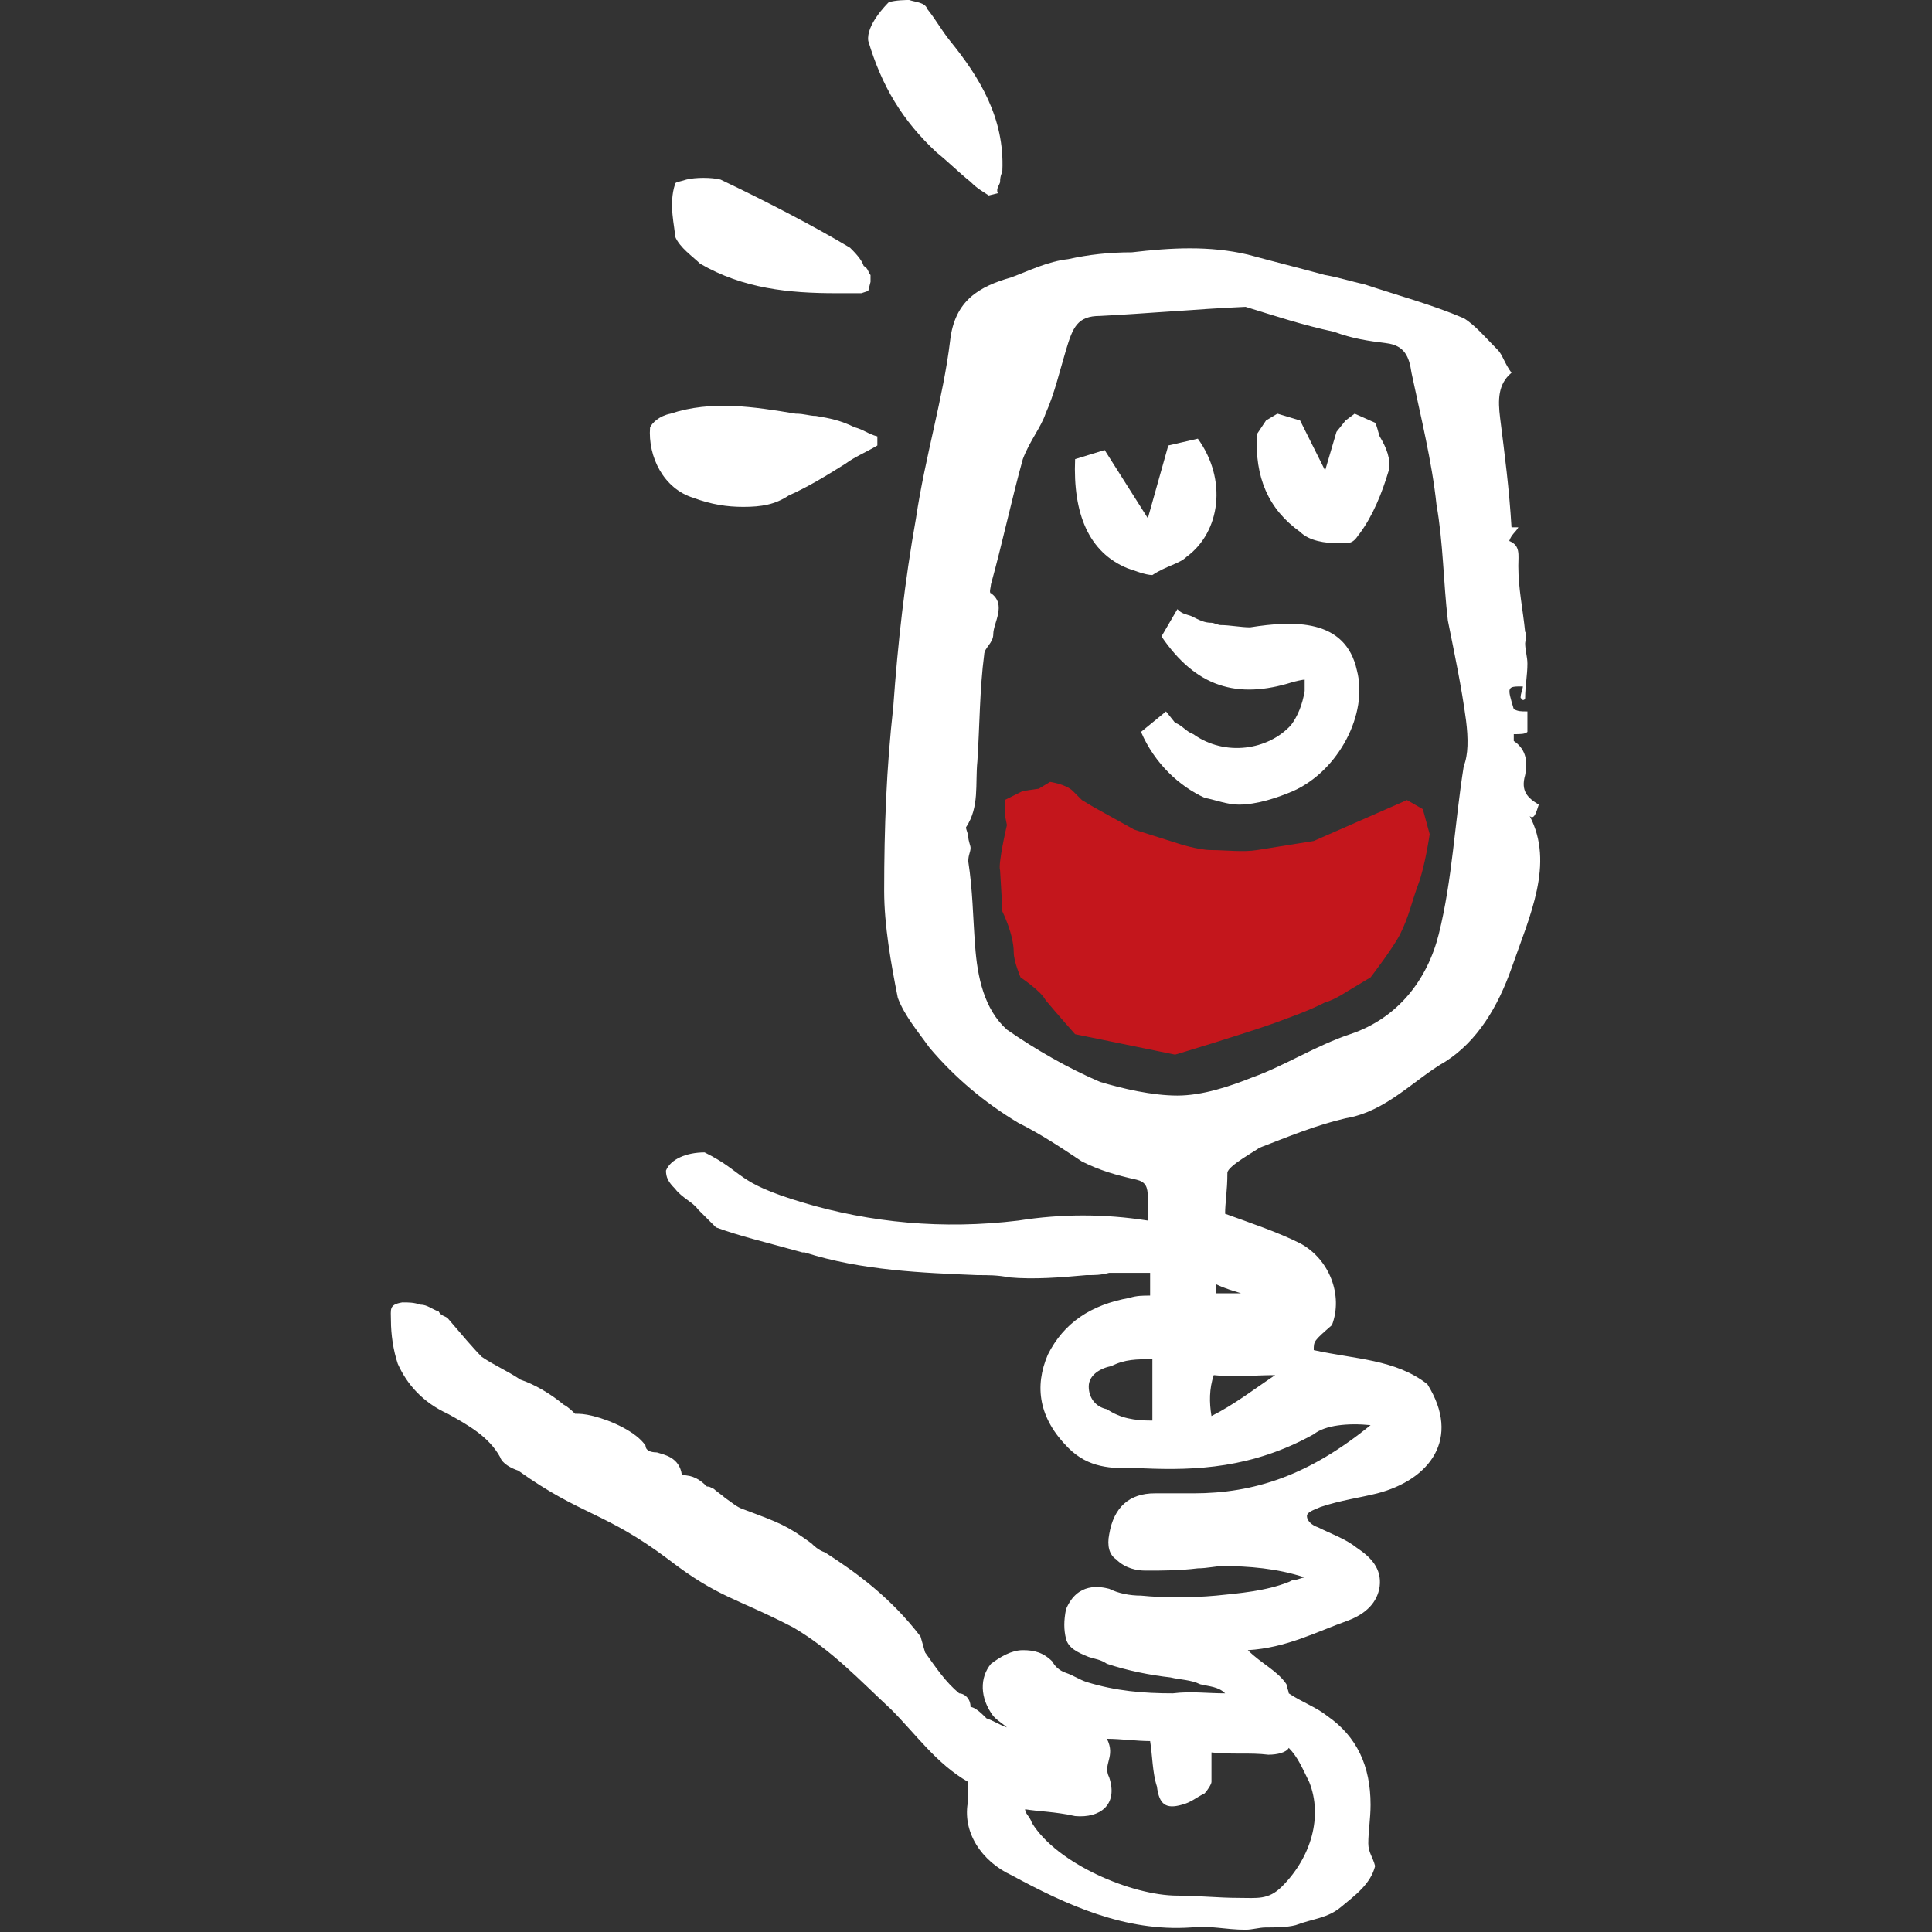 <?xml version="1.0" encoding="utf-8"?>
<!-- Generator: Adobe Illustrator 22.0.0, SVG Export Plug-In . SVG Version: 6.00 Build 0)  -->
<svg version="1.1" id="Capa_1" xmlns="http://www.w3.org/2000/svg" xmlns:xlink="http://www.w3.org/1999/xlink" x="0px" y="0px"
	 viewBox="0 0 85 85" style="enable-background:new 0 0 85 85;" xml:space="preserve">
<rect x="0" y="0" width="85" height="85" fill="#333333" stroke="none"/>
<style type="text/css">
	.st0{fill:#C4161C;}
	.st1{fill:#FFFFFF;}
</style>
<g>
	<path class="st0" d="M61.9,35.2L57.8,37l-2.5,0.4c-0.6,0.1-1.4,0-2,0s-1.5-0.3-1.5-0.3l-1.9-0.6l-1.8-1l-0.5-0.3l-0.4-0.4
		c-0.3-0.3-1-0.4-1-0.4l-0.5,0.3L45,34.8l-0.8,0.4v0.6l0.1,0.5c0,0-0.4,1.7-0.3,2c0.1,1.7,0.1,1.7,0.1,1.8c0,0,0.5,1,0.5,1.8
		c0,0.4,0.3,1.1,0.3,1.1s0.9,0.6,1.1,1c0.5,0.6,1.3,1.5,1.3,1.5l4.4,0.9c0,0,3-0.9,4.4-1.4c0.8-0.3,1.4-0.5,2.2-0.9
		c0.4-0.1,1-0.5,1-0.5l1-0.6c0,0,1-1.3,1.3-1.9c0.4-0.8,0.5-1.4,0.8-2.2c0.3-0.8,0.5-2.2,0.5-2.2l-0.3-1.1L61.9,35.2z"/>
	<g>
		<path class="st1" d="M67.7,35.4c-0.5-0.3-0.8-0.6-0.6-1.3c0.1-0.5,0.1-1.1-0.5-1.5c0,0,0-0.1,0-0.3c0.3,0,0.5,0,0.6-0.1
			c0-0.4,0-0.6,0-0.9c-0.3,0-0.4,0-0.6-0.1c-0.3-1-0.3-1,0.4-1c0,0.1-0.1,0.3-0.1,0.5l0.1,0.1c0,0,0.1,0,0.1-0.1
			c0-0.5,0.1-1,0.1-1.5c0-0.3-0.1-0.6-0.1-0.9c0-0.1,0.1-0.4,0-0.5c-0.1-1-0.3-1.9-0.3-2.9c0-0.5,0.1-0.9-0.4-1.1
			c0.1-0.3,0.3-0.4,0.4-0.6c-0.1,0-0.3,0-0.3,0c-0.1-1.7-0.3-3.2-0.5-4.8c-0.1-0.8-0.1-1.5,0.5-2c-0.3-0.4-0.4-0.8-0.6-1
			c-0.5-0.5-1-1.1-1.5-1.4c-1.4-0.6-2.9-1-4.4-1.5c-0.5-0.1-1.1-0.3-1.7-0.4c-1.1-0.3-2.3-0.6-3.4-0.9c-1.7-0.4-3.4-0.3-5.1-0.1
			c-1,0-1.9,0.1-2.8,0.3c-0.9,0.1-1.7,0.5-2.5,0.8c-1.4,0.4-2.5,1-2.7,2.8c-0.3,2.5-1.1,5.1-1.5,7.8c-0.5,2.8-0.8,5.5-1,8.3
			c-0.3,2.7-0.4,5.3-0.4,8.1c0,1.5,0.3,3.2,0.6,4.7c0.3,0.8,0.9,1.5,1.4,2.2c1.1,1.3,2.4,2.4,3.9,3.3c1,0.5,1.9,1.1,2.8,1.7
			c0.8,0.4,1.5,0.6,2.4,0.8c0.4,0.1,0.5,0.3,0.5,0.8c0,0.3,0,0.6,0,1c-1.9-0.3-3.8-0.3-5.7,0c-3.3,0.4-6.5,0.1-9.5-0.8
			c-3-0.9-2.5-1.3-4.3-2.2c-0.8,0-1.5,0.3-1.7,0.8c0,0.3,0.1,0.5,0.4,0.8c0.3,0.4,0.8,0.6,1,0.9l0,0c0.3,0.3,0.5,0.5,0.8,0.8
			c1.1,0.4,2,0.6,3.8,1.1h0.1c2.5,0.8,5.2,0.9,7.6,1c0.5,0,0.9,0,1.4,0.1c1.1,0.1,2.3,0,3.4-0.1c0.4,0,0.6,0,1-0.1
			c0.6,0,1.1,0,1.8,0c0,0.4,0,0.6,0,1c-0.3,0-0.6,0-0.9,0.1c-1.7,0.3-2.9,1.1-3.6,2.5c-0.6,1.4-0.4,2.8,0.9,4.1
			c0.9,0.9,1.9,0.9,2.9,0.9h0.4c2.3,0.1,4.8,0,7.5-1.5c0.5-0.4,1.5-0.5,2.5-0.4c-2.7,2.2-5.1,3-7.8,3c-0.3,0-0.4,0-0.6,0
			c-0.4,0-0.8,0-1.1,0c-1.1,0-1.8,0.6-2,1.8c-0.1,0.5,0,0.9,0.3,1.1c0.4,0.4,0.9,0.5,1.3,0.5h0.1c0.6,0,1.4,0,2.2-0.1
			c0.4,0,0.8-0.1,1.1-0.1c1.1,0,2.4,0.1,3.6,0.5c-0.1,0-0.3,0.1-0.4,0.1s-0.1,0-0.3,0.1c-1,0.4-2.2,0.5-3.2,0.6
			c-1.1,0.1-2.3,0.1-3.3,0c-0.5,0-1-0.1-1.4-0.3c-0.4-0.1-1.4-0.3-1.9,0.9c-0.1,0.5-0.1,0.9,0,1.3c0.1,0.4,0.5,0.6,1,0.8
			c0.3,0.1,0.5,0.1,0.8,0.3c0.9,0.3,1.9,0.5,2.8,0.6c0.4,0.1,0.9,0.1,1.3,0.3c0.4,0.1,0.8,0.1,1.1,0.4c-0.8,0-1.5-0.1-2.3,0
			c-1.3,0-2.5-0.1-3.8-0.5c-0.3-0.1-0.6-0.3-0.9-0.4c-0.3-0.1-0.5-0.3-0.6-0.5c-0.4-0.4-0.8-0.5-1.3-0.5c-0.5,0-1,0.3-1.4,0.6
			c-0.5,0.6-0.5,1.5,0.1,2.3l0.1,0.1c0.1,0.1,0.4,0.3,0.5,0.4c-0.3-0.1-0.6-0.3-0.9-0.4l-0.1-0.1c-0.3-0.3-0.5-0.4-0.6-0.4
			c0-0.4-0.3-0.6-0.5-0.6l0,0c-0.6-0.5-1-1.1-1.5-1.8L40.5,72c-1.3-1.7-2.8-2.8-4.2-3.7c-0.3-0.1-0.5-0.3-0.6-0.4
			c-1.1-0.8-1.4-0.9-3-1.5c-0.3-0.1-0.5-0.3-0.8-0.5c-0.1-0.1-0.4-0.3-0.5-0.4c-0.1,0-0.1-0.1-0.3-0.1c-0.3-0.3-0.6-0.5-1.1-0.5
			c-0.1-0.8-0.8-0.9-1.1-1c-0.3,0-0.5-0.1-0.5-0.3c-0.4-0.6-1.5-1.1-2.3-1.3c-0.4-0.1-0.6-0.1-0.8-0.1c-0.1-0.1-0.3-0.3-0.5-0.4
			c-0.6-0.5-1.3-0.9-1.9-1.1c-0.6-0.4-1.1-0.6-1.7-1c-0.4-0.4-0.9-1-1.5-1.7c-0.1-0.1-0.3-0.1-0.4-0.3c-0.3-0.1-0.5-0.3-0.8-0.3
			c-0.3-0.1-0.5-0.1-0.8-0.1l0,0c-0.6,0.1-0.5,0.3-0.5,0.8c0,0.6,0.1,1.3,0.3,1.9c0.4,0.9,1.1,1.7,2.2,2.2c0.9,0.5,1.8,1,2.3,1.9
			c0.1,0.3,0.5,0.5,0.8,0.6c2.8,2,3.8,1.8,6.6,3.9c2.2,1.7,3,1.7,5.5,3c1.7,1,2.9,2.3,4.3,3.6c1.1,1.1,2,2.4,3.4,3.2
			c0,0.1,0,0.3,0,0.5c0,0.1,0,0.1,0,0.3c-0.3,1.4,0.6,2.7,1.9,3.3c2.4,1.3,5,2.5,7.9,2.3c0.8-0.1,1.5,0.1,2.4,0.1
			c0.3,0,0.6-0.1,0.9-0.1c0.4,0,0.9,0,1.3-0.1c0.8-0.3,1.4-0.3,2-0.8c0.6-0.5,1.3-1,1.5-1.8c-0.1-0.4-0.3-0.6-0.3-1
			c0-0.5,0.1-1.1,0.1-1.7c0-1.7-0.6-3-1.9-3.9c-0.5-0.4-1.1-0.6-1.7-1c0-0.1-0.1-0.3-0.1-0.4c-0.4-0.6-1.1-0.9-1.7-1.5
			c1.7-0.1,3-0.8,4.4-1.3c0.8-0.3,1.3-0.8,1.4-1.5c0.1-0.8-0.4-1.3-1-1.7c-0.5-0.4-1.1-0.6-1.7-0.9c-0.3-0.1-0.5-0.3-0.5-0.5
			s0.4-0.3,0.6-0.4c0.9-0.3,1.7-0.4,2.5-0.6c2.3-0.6,3.7-2.4,2.2-4.8c-1.4-1.1-3.2-1.1-5-1.5c0-0.4,0-0.4,0.8-1.1
			c0.5-1.3-0.1-2.9-1.4-3.6c-1-0.5-2.2-0.9-3.3-1.3c0-0.5,0.1-1,0.1-1.8c0-0.3,1.3-1,1.4-1.1c1.3-0.5,2.5-1,3.8-1.3
			c1.8-0.3,3-1.7,4.4-2.5c1.4-0.9,2.3-2.4,2.9-4.1c0.8-2.3,1.9-4.6,0.8-6.7C67.5,36.1,67.6,35.7,67.7,35.4z M47.9,61
			c0-0.5,0.5-0.8,1-0.9c0.6-0.3,1.1-0.3,1.8-0.3c0,1,0,1.9,0,2.7c-0.8,0-1.4-0.1-2-0.5C48.2,61.9,47.9,61.5,47.9,61z M53.4,60.5
			c0.9,0.1,1.8,0,2.7,0c-0.9,0.6-1.8,1.3-2.8,1.8C53.2,61.7,53.2,61.1,53.4,60.5z M54.6,56.9c-0.4,0-0.8,0-1.1,0c0-0.1,0-0.3,0-0.4
			C53.9,56.7,54.3,56.8,54.6,56.9z M56.4,83c-0.6,0.6-1.1,0.5-1.9,0.5c-0.9,0-1.8-0.1-2.7-0.1c-2,0-5.3-1.4-6.4-3.2
			c-0.1-0.3-0.3-0.4-0.3-0.6c0.6,0.1,1.3,0.1,2.2,0.3c1.1,0.1,1.9-0.5,1.5-1.7c-0.3-0.6,0.3-0.9-0.1-1.7c0.6,0,1.3,0.1,1.9,0.1
			c0.1,0.6,0.1,1.4,0.3,2c0.1,0.8,0.4,1,1.1,0.8c0.4-0.1,0.6-0.3,1-0.5c0.1-0.1,0.3-0.4,0.3-0.5c0-0.4,0-0.9,0-1.3
			c0.9,0.1,1.7,0,2.5,0.1c0.4,0,0.8-0.1,0.9-0.3c0.4,0.4,0.6,0.9,0.9,1.5C58.2,79.9,57.7,81.7,56.4,83z M64.4,33.7
			c-0.4,2.5-0.5,5-1.1,7.4c-0.5,2-1.8,3.7-3.9,4.4c-1.5,0.5-2.9,1.4-4.3,1.9c-1,0.4-2.2,0.8-3.3,0.8s-2.4-0.3-3.4-0.6
			c-1.4-0.6-2.8-1.4-4.1-2.3c-1-0.9-1.3-2.3-1.4-3.7c-0.1-1.3-0.1-2.4-0.3-3.7c0-0.3,0.1-0.4,0.1-0.6c0-0.1-0.1-0.3-0.1-0.5
			c0-0.1-0.1-0.3-0.1-0.4c0.6-0.9,0.4-1.9,0.5-2.9c0.1-1.5,0.1-3.2,0.3-4.7c0-0.3,0.4-0.5,0.4-0.9c0-0.5,0.6-1.3-0.1-1.8
			c-0.1,0,0-0.3,0-0.4c0.5-1.8,0.9-3.7,1.4-5.5c0.3-0.8,0.8-1.4,1-2c0.4-0.9,0.6-1.8,0.9-2.8s0.5-1.5,1.5-1.5c2-0.1,4.2-0.3,6.4-0.4
			c1.3,0.4,2.5,0.8,3.9,1.1c0.8,0.3,1.5,0.4,2.3,0.5c0.8,0.1,1,0.6,1.1,1.3c0.4,1.9,0.9,3.9,1.1,5.8c0.3,1.7,0.3,3.4,0.5,5.1
			c0.3,1.5,0.6,2.9,0.8,4.4C64.6,32.5,64.6,33.2,64.4,33.7z"/>
		<path class="st1" d="M30.5,21.9c0.8,0.3,1.5,0.4,2.2,0.4c0.8,0,1.4-0.1,2-0.5c0.9-0.4,1.7-0.9,2.5-1.4c0.4-0.3,0.9-0.5,1.4-0.8
			v-0.4c-0.4-0.1-0.6-0.3-1-0.4c-0.6-0.3-1.1-0.4-1.7-0.5c-0.3,0-0.5-0.1-0.9-0.1c-1.8-0.3-3.7-0.6-5.5,0c-0.5,0.1-0.8,0.4-0.9,0.6
			C28.5,20.1,29.2,21.5,30.5,21.9z"/>
		<path class="st1" d="M30.8,11.6c1.9,1.1,3.9,1.3,6,1.3c0.4,0,0.8,0,1.1,0l0.3-0.1l0.1-0.4v-0.3c-0.1-0.1-0.1-0.3-0.3-0.4
			c-0.1-0.3-0.4-0.6-0.6-0.8c-1.5-0.9-3.6-2-5.7-3c-0.4-0.1-1.1-0.1-1.5,0C29.9,8,29.7,8,29.7,8.1c-0.3,0.9,0,1.9,0,2.3
			C29.9,10.9,30.5,11.3,30.8,11.6z"/>
		<path class="st1" d="M41.2,6.7c0.5,0.4,1,0.9,1.5,1.3c0.3,0.3,0.5,0.4,0.8,0.6l0.4-0.1C43.8,8.3,44,8.1,44,8
			c0-0.3,0.1-0.4,0.1-0.5c0.1-2.3-1-4.1-2.3-5.7c-0.4-0.5-0.6-0.9-1-1.4C40.7,0.1,40.3,0.1,40,0c-0.1,0-0.6,0-0.9,0.1
			c-0.1,0.1-1,1-0.9,1.7C38.8,3.8,39.7,5.3,41.2,6.7z"/>
		<path class="st1" d="M55,27.6c-0.4,0-0.9-0.1-1.3-0.1c-0.1,0-0.3-0.1-0.4-0.1c-0.3,0-0.5-0.1-0.9-0.3c-0.3-0.1-0.4-0.1-0.6-0.3
			L51.1,28c1.5,2.2,3.3,2.8,5.8,2c0.4-0.1,0.5-0.1,0.5-0.1s0,0.3,0,0.5c-0.1,0.6-0.3,1.1-0.6,1.5c-1,1.1-2.9,1.4-4.3,0.4
			c-0.3-0.1-0.5-0.4-0.8-0.5l-0.4-0.5l-1.1,0.9c0.6,1.4,1.7,2.4,2.8,2.9c0.5,0.1,1,0.3,1.5,0.3c0.8,0,1.7-0.3,2.4-0.6
			c2-0.9,3.3-3.4,2.8-5.3C59.2,27.2,56.9,27.3,55,27.6z"/>
		<path class="st1" d="M60.5,18.6l-0.9-0.4l-0.4,0.3l-0.4,0.5l-0.5,1.7l-1.1-2.2l-1-0.3l-0.5,0.3l-0.4,0.6c-0.1,1.9,0.5,3.3,1.9,4.3
			c0.4,0.4,1.1,0.5,1.7,0.5c0.1,0,0.1,0,0.3,0c0.4,0,0.5-0.3,0.6-0.4c0.6-0.8,1-1.8,1.3-2.8c0.1-0.5-0.1-1-0.4-1.5
			C60.6,18.9,60.6,18.8,60.5,18.6z"/>
		<path class="st1" d="M52.2,24.5c1.5-1.1,1.8-3.4,0.5-5.2l-1.3,0.3l-0.9,3.2l-1.9-3l-1.3,0.4c-0.1,2.4,0.6,4.1,2.3,4.8
			c0.3,0.1,0.8,0.3,1.1,0.3C51.3,24.9,51.9,24.8,52.2,24.5z"/>
	</g>
</g>
</svg>
